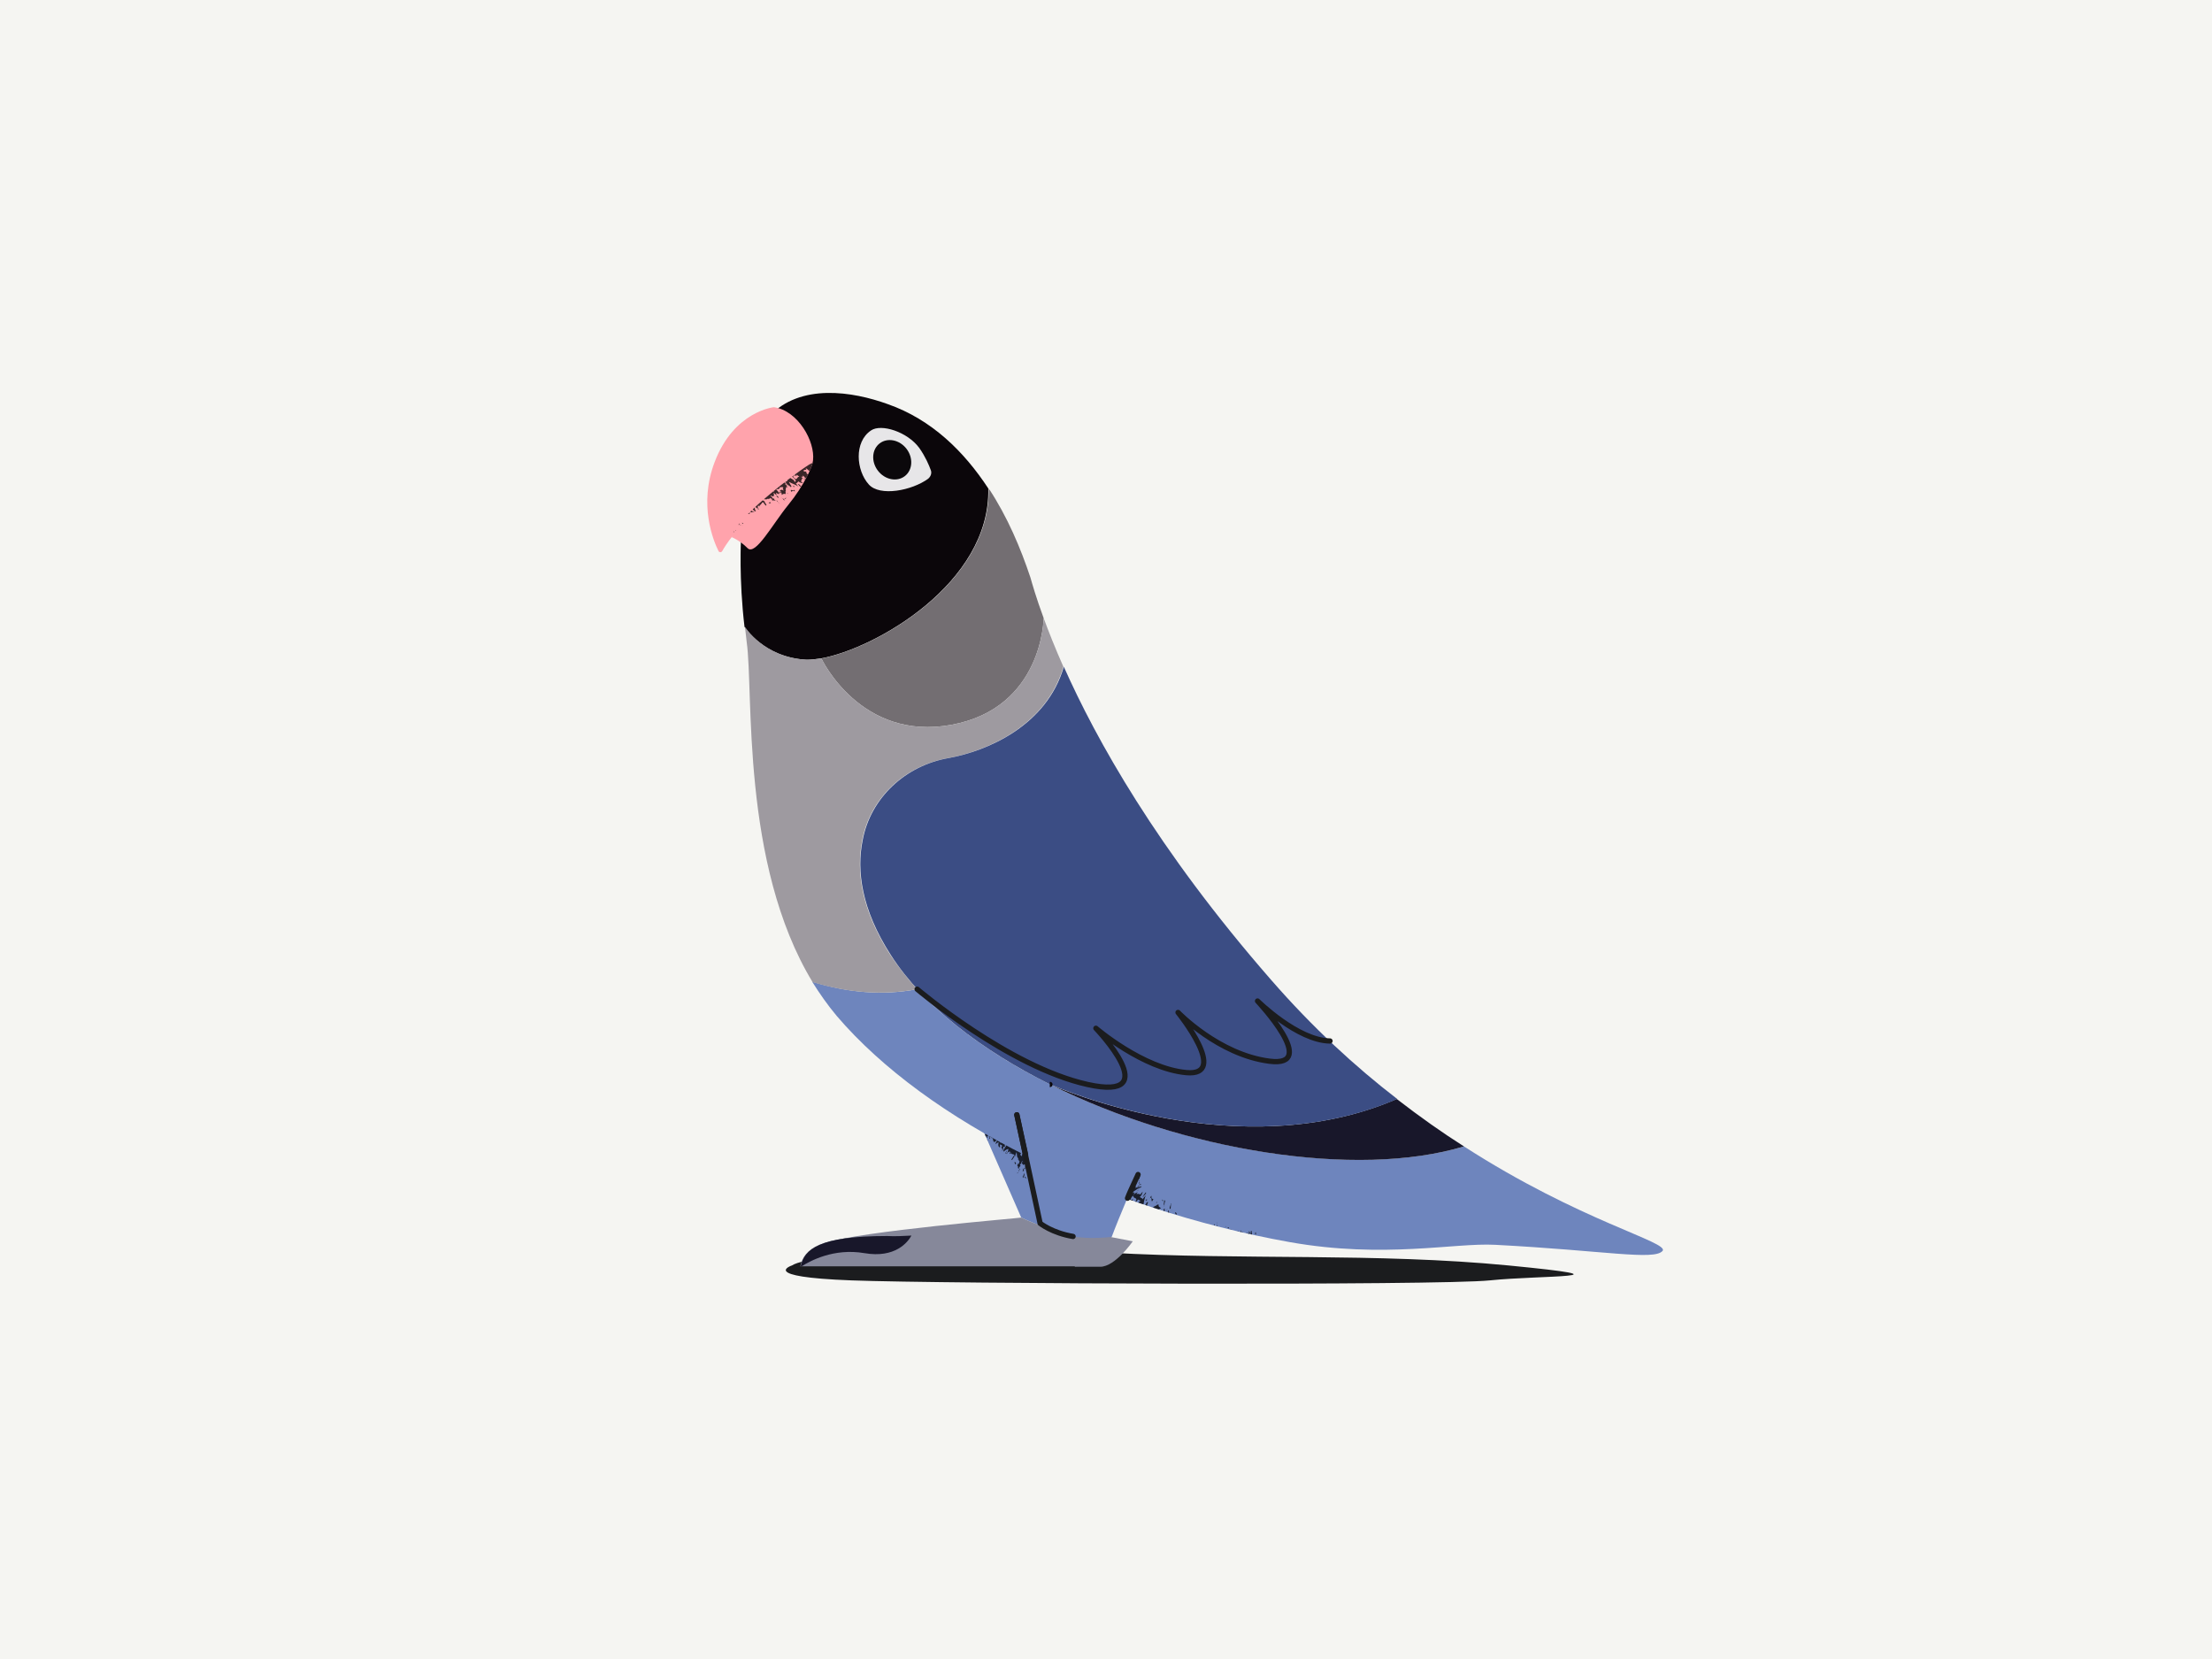 <?xml version="1.0" encoding="utf-8"?>
<!-- Generator: Adobe Illustrator 26.0.3, SVG Export Plug-In . SVG Version: 6.00 Build 0)  -->
<svg version="1.1" xmlns="http://www.w3.org/2000/svg" xmlns:xlink="http://www.w3.org/1999/xlink" x="0px" y="0px"
	 viewBox="0 0 503.6 377.7" style="enable-background:new 0 0 503.6 377.7;" xml:space="preserve">
<style type="text/css">
	.st0{fill:#FFF0DD;}
	.st1{fill:#6B5C52;}
	.st2{fill:#B8BBBF;}
	.st3{fill:#F9E9CD;}
	.st4{fill:#FFE6BD;}
	.st5{fill:#F5F5F2;}
	.st6{fill:#637189;}
	.st7{fill:#9E9082;}
	.st8{fill:#938D89;}
	.st9{fill:#FFDBC0;}
	.st10{fill:#6E85BD;}
	.st11{fill:#E8D9D6;}
	.st12{fill:#A7BC79;}
	.st13{fill:#FF8080;}
	.st14{fill:#3D3533;}
	.st15{fill:#A1683D;}
	.st16{fill:#CCE0FF;}
	.st17{fill:#383531;}
	.st18{fill:#757060;}
	.st19{fill:#D29F7E;}
	.st20{opacity:0.88;clip-path:url(#SVGID_00000173846346564920218190000008364211723400476073_);}
	.st21{fill:#322015;}
	.st22{fill:#1B1C1E;}
	.st23{fill:none;stroke:#1B1C1E;stroke-width:1.26;stroke-linecap:round;stroke-linejoin:round;stroke-miterlimit:10;}
	.st24{opacity:0.84;clip-path:url(#SVGID_00000007422020267486732310000010237086841196976793_);}
	.st25{clip-path:url(#SVGID_00000157301571870578363790000016813648876214361492_);}
	.st26{fill:none;stroke:#1B1C1E;stroke-width:1.26;stroke-linecap:round;stroke-linejoin:round;}
	.st27{fill:#D1493B;}
	.st28{fill:#FFAE1F;}
	.st29{opacity:0.88;clip-path:url(#SVGID_00000137828256748245471890000000900498010990816676_);}
	.st30{opacity:0.7;clip-path:url(#SVGID_00000070090329383786179550000016222447849476922043_);}
	.st31{fill:#2C2C2D;}
	.st32{opacity:0.87;clip-path:url(#SVGID_00000160891258253396371280000007314863957610157482_);}
	.st33{fill:#080809;}
	.st34{opacity:0.7;clip-path:url(#SVGID_00000003085086733272801970000003570379471892980634_);}
	.st35{fill:#FBAF5E;}
	.st36{opacity:0.62;clip-path:url(#SVGID_00000148638991393129565560000010549352917938363309_);}
	.st37{fill:#3E240C;}
	.st38{fill:#BC763C;}
	.st39{opacity:0.62;clip-path:url(#SVGID_00000124883301629842018900000004224392462840957886_);}
	.st40{opacity:0.62;clip-path:url(#SVGID_00000080891215720219822430000003454794851708529310_);}
	.st41{fill:#967258;}
	.st42{opacity:0.53;clip-path:url(#SVGID_00000038383957439787504600000009264779110449250728_);}
	.st43{opacity:0.73;clip-path:url(#SVGID_00000119823684405549174890000006975100478264874630_);}
	.st44{fill:none;stroke:#1B1C1E;stroke-width:1.131;stroke-linecap:round;stroke-linejoin:round;stroke-miterlimit:10;}
	.st45{fill:#3D291C;}
	.st46{fill:#3D291C;stroke:#967258;stroke-width:1.26;stroke-linecap:round;stroke-linejoin:round;stroke-miterlimit:10;}
	.st47{fill:#D6D4C8;}
	.st48{fill:#1B1C1E;stroke:#967258;stroke-width:1.26;stroke-linecap:round;stroke-linejoin:round;stroke-miterlimit:10;}
	.st49{opacity:0.52;clip-path:url(#SVGID_00000072964537239546169650000017375228848206714031_);}
	.st50{fill:#B37D4F;}
	.st51{opacity:0.88;clip-path:url(#SVGID_00000034063234231875083320000017875556016097247619_);}
	.st52{fill:#343434;}
	.st53{fill:#BC6464;}
	.st54{opacity:0.88;clip-path:url(#SVGID_00000098935615159276289260000009255562143884681906_);}
	.st55{fill:#1B1C1E;stroke:#1B1C1E;stroke-width:1.149;stroke-linecap:round;stroke-linejoin:round;stroke-miterlimit:10;}
	.st56{fill:#8C7265;}
	.st57{opacity:0.88;clip-path:url(#SVGID_00000011719051640238900590000001620937219847948966_);}
	.st58{fill:#1B1C1E;stroke:#1B1C1E;stroke-width:1.366;stroke-linecap:round;stroke-linejoin:round;stroke-miterlimit:10;}
	.st59{opacity:0.88;clip-path:url(#SVGID_00000059997931445371579810000002495999098204193441_);}
	.st60{fill:none;stroke:#1B1C1E;stroke-width:1.366;stroke-linecap:round;stroke-linejoin:round;stroke-miterlimit:10;}
	.st61{opacity:0.88;clip-path:url(#SVGID_00000020393580469153743610000008351727770564861074_);}
	.st62{opacity:0.88;clip-path:url(#SVGID_00000106120497020448579760000014645586674533360274_);}
	.st63{fill:#5F6C72;}
	.st64{fill:#1B1C1E;stroke:#1B1C1E;stroke-width:1.533;stroke-linecap:round;stroke-linejoin:round;stroke-miterlimit:10;}
	.st65{opacity:0.88;clip-path:url(#SVGID_00000100352600386159125040000008147346511855065527_);}
	.st66{clip-path:url(#SVGID_00000130619161081212660780000013820618599552894354_);}
	.st67{opacity:0.58;clip-path:url(#SVGID_00000143617483094932402200000001658853449804140422_);}
	.st68{opacity:0.58;clip-path:url(#SVGID_00000037659339499396382580000002926824928509008818_);}
	.st69{fill:#1B1C1E;stroke:#1B1C1E;stroke-width:1.818;stroke-linecap:round;stroke-linejoin:round;stroke-miterlimit:10;}
	.st70{fill:#FFFFFF;}
	.st71{fill:#CC813E;}
	.st72{opacity:0.58;clip-path:url(#SVGID_00000106841382893560309460000003751992496303043258_);}
	.st73{fill:#AA8C7D;}
	.st74{opacity:0.88;clip-path:url(#SVGID_00000080911602663475265230000001975962715838165430_);}
	.st75{opacity:0.88;clip-path:url(#SVGID_00000123433139418433728520000014100403942829560251_);}
	.st76{fill:#1B1C1E;stroke:#1B1C1E;stroke-width:1.26;stroke-linecap:round;stroke-linejoin:round;stroke-miterlimit:10;}
	.st77{opacity:0.88;clip-path:url(#SVGID_00000116207893732401966910000005863838865561853825_);}
	.st78{opacity:0.88;clip-path:url(#SVGID_00000012457173265711287760000010982615479072658820_);}
	.st79{opacity:0.88;clip-path:url(#SVGID_00000032648493229051419480000009143220121983900041_);}
	.st80{fill:none;stroke:#1B1C1E;stroke-miterlimit:10;}
	.st81{fill:#B8BDC4;}
	.st82{fill:#B4D3CD;}
	.st83{opacity:0.88;clip-path:url(#SVGID_00000008864044871489366000000009443231411786009003_);}
	.st84{opacity:0.88;clip-path:url(#SVGID_00000098934213274323242390000013755074555137034634_);}
	.st85{fill:#EFBE9D;}
	.st86{opacity:0.88;clip-path:url(#SVGID_00000103264995381415398220000012727305232723929523_);}
	.st87{fill:#443730;}
	.st88{opacity:0.88;clip-path:url(#SVGID_00000027575445784523029650000001198313185233803679_);}
	.st89{opacity:0.88;clip-path:url(#SVGID_00000143580002992475470180000002113653086007468221_);}
	.st90{fill:#E2AF8D;}
	.st91{fill:none;stroke:#1B1C1E;stroke-linecap:round;stroke-linejoin:round;stroke-miterlimit:10;}
	.st92{fill:#1B1C1E;stroke:#1B1C1E;stroke-miterlimit:10;}
	.st93{fill:#FCEA9F;}
	.st94{fill:#F6EBEF;}
	.st95{fill:#D4DADD;}
	.st96{opacity:0.61;clip-path:url(#SVGID_00000143601012226116560280000001541081966362167965_);}
	.st97{fill:#353737;}
	.st98{fill:#B3B9BC;}
	.st99{opacity:0.61;clip-path:url(#SVGID_00000089568251320196998590000012599512536481029263_);}
	.st100{opacity:0.61;clip-path:url(#SVGID_00000129902060969515886350000013660179068901896631_);}
	.st101{fill:#B3B9BC;stroke:#1B1C1E;stroke-miterlimit:10;}
	.st102{fill:#CCE2CF;stroke:#1B1C1E;stroke-miterlimit:10;}
	.st103{fill:#EAD6DE;}
	.st104{fill:#1B1C1E;stroke:#1B1C1E;stroke-width:1.018;stroke-miterlimit:10;}
	.st105{fill:none;stroke:#1B1C1E;stroke-width:1.018;stroke-miterlimit:10;}
	.st106{fill:#FBAF5E;stroke:#1B1C1E;stroke-miterlimit:10;}
	.st107{fill:#513F3B;}
	.st108{opacity:0.88;clip-path:url(#SVGID_00000047024959018774610910000002359408653368320389_);}
	.st109{opacity:0.88;clip-path:url(#SVGID_00000145039660390914512150000005408263045718788517_);}
	.st110{fill:#8B2403;}
	.st111{fill:#EBDAD2;}
	.st112{fill:#A84E39;}
	.st113{fill:#751A01;}
	.st114{fill:#EBDAD2;stroke:#1B1C1E;stroke-miterlimit:10;}
	.st115{opacity:0.78;clip-path:url(#SVGID_00000013157634913987320000000017789444732888546722_);}
	.st116{fill:#290B01;}
	.st117{opacity:0.78;clip-path:url(#SVGID_00000084494592797401912080000010217645021421316786_);}
	.st118{opacity:0.78;clip-path:url(#SVGID_00000106847832282174006360000009210941666559692949_);}
	.st119{opacity:0.78;clip-path:url(#SVGID_00000047770499488802463270000006554271015658077336_);}
	.st120{fill:#030203;}
	.st121{fill:#86889A;}
	.st122{fill:#0B060A;}
	.st123{fill:#736E72;}
	.st124{fill:#9E9AA0;}
	.st125{fill:#18172A;}
	.st126{fill:#3B4D84;}
	.st127{fill:#FFA3AC;}
	.st128{fill:none;stroke:#0B080B;stroke-width:1.2;stroke-miterlimit:10;}
	.st129{fill:#E7E6E8;}
	.st130{fill:#0B080B;}
	.st131{fill:none;stroke:#1B1C1E;stroke-width:1.2;stroke-linecap:round;stroke-linejoin:round;stroke-miterlimit:10;}
	.st132{opacity:0.78;clip-path:url(#SVGID_00000126295109352432845210000009768454745667447949_);}
	.st133{opacity:0.78;clip-path:url(#SVGID_00000014612524378444969440000015863060799854862722_);}
	.st134{fill:#89745E;}
	.st135{opacity:0.78;clip-path:url(#SVGID_00000085953069819944112440000008305498484161044667_);}
	.st136{fill:#060606;}
	.st137{fill:#4D483E;}
	.st138{fill:#FF8A00;}
	.st139{fill:#50483F;}
	.st140{fill:#131313;}
	.st141{fill:#E8DBCD;}
	.st142{opacity:0.78;clip-path:url(#SVGID_00000008866735143015553470000015835254201140029084_);}
	.st143{opacity:0.78;clip-path:url(#SVGID_00000181085480939649568870000013697591907465873564_);}
	.st144{fill:#191212;}
	.st145{fill:#6C5353;}
	.st146{opacity:0.78;clip-path:url(#SVGID_00000160907410879674944030000000004413346988212114_);}
	.st147{fill:#B3B3B3;}
	.st148{fill:#FF9F2C;}
	.st149{fill:none;stroke:#343434;stroke-miterlimit:10;}
	.st150{fill:#21262A;}
	.st151{fill:#563D3D;}
	.st152{opacity:0.78;clip-path:url(#SVGID_00000155115210523578798980000012730594162410875313_);}
	.st153{fill:#181716;}
	.st154{fill:#706153;}
	.st155{fill:none;stroke:#1B1C1E;stroke-width:0.848;stroke-miterlimit:10;}
	.st156{fill:#FCBD30;}
	.st157{fill:#E8D9CD;}
	.st158{fill:#534E4A;}
	.st159{opacity:0.78;clip-path:url(#SVGID_00000072267050777970671580000000630443140782951344_);}
	.st160{fill:#7DA050;}
	.st161{opacity:0.78;clip-path:url(#SVGID_00000045593368286093262250000003264627443475531183_);}
	.st162{opacity:0.78;clip-path:url(#SVGID_00000044145119950810938050000002700116285988743306_);}
	.st163{opacity:0.78;clip-path:url(#SVGID_00000071535209330203149650000008901551510920803765_);}
	.st164{fill:#EFEECE;}
	.st165{opacity:0.78;clip-path:url(#SVGID_00000075156614250919156210000015131634248237438897_);}
	.st166{fill:#93543B;}
	.st167{fill:#FF510C;}
	.st168{opacity:0.78;clip-path:url(#SVGID_00000110430757799369431600000001064903485505769626_);}
	.st169{fill:#4B1804;}
	.st170{fill:#000A0E;}
	.st171{opacity:0.78;clip-path:url(#SVGID_00000085241718416631952850000016858365110081989763_);}
	.st172{opacity:0.78;clip-path:url(#SVGID_00000033366586237667174500000010209194864281116088_);}
	.st173{fill:#F9C8A7;}
	.st174{fill:#1B1C1E;stroke:#1B1C1E;stroke-width:1.374;stroke-miterlimit:10;}
	.st175{fill:none;stroke:#1B1C1E;stroke-width:1.3;stroke-miterlimit:10;}
	.st176{fill:#FFCB6E;}
	.st177{fill:#CECECE;}
	.st178{fill:none;stroke:#1B1C1E;stroke-width:1.304;stroke-miterlimit:10;}
	.st179{fill:#FFFFFF;stroke:#1B1C1E;stroke-width:1.3;stroke-miterlimit:10;}
	.st180{opacity:0.78;clip-path:url(#SVGID_00000152967089981946716600000010151861968708043654_);}
	.st181{fill:none;stroke:#1B1C1E;stroke-width:1.374;stroke-miterlimit:10;}
	.st182{opacity:0.45;clip-path:url(#SVGID_00000022557817657571779180000013526192675627059645_);}
	.st183{opacity:0.45;clip-path:url(#SVGID_00000074435039711371907550000013451660715277705890_);}
	.st184{opacity:0.45;clip-path:url(#SVGID_00000127760228500643785040000007264326593633516731_);}
	.st185{opacity:0.45;clip-path:url(#SVGID_00000018197225081386012130000000649073807465855146_);}
	.st186{fill:none;stroke:#1B1C1E;stroke-width:1.374;stroke-linecap:round;stroke-linejoin:round;stroke-miterlimit:10;}
	.st187{fill:#FFB192;}
	.st188{fill:#EB8226;}
	.st189{fill:#F7EDE1;}
	.st190{opacity:0.78;clip-path:url(#SVGID_00000154406176712447912590000012908794514050897054_);}
	.st191{opacity:0.78;clip-path:url(#SVGID_00000096740476601075100800000007417528037701701010_);}
	.st192{opacity:0.5;clip-path:url(#SVGID_00000089537170834860386190000004759287565492031904_);}
	.st193{opacity:0.5;clip-path:url(#SVGID_00000054977440387595480490000003269431636514169995_);}
	.st194{fill:none;stroke:#06002C;stroke-width:1.304;stroke-miterlimit:10;}
	.st195{fill:#F7A9B4;}
	.st196{fill:#06002C;}
	.st197{opacity:0.5;clip-path:url(#SVGID_00000028302338929701324170000001203798302426659475_);}
	.st198{fill:none;stroke:#06002C;stroke-width:1.304;stroke-linecap:round;stroke-linejoin:round;stroke-miterlimit:10;}
	.st199{fill:#9BBEDC;}
	.st200{opacity:0.88;clip-path:url(#SVGID_00000013874688694339684590000007585108408581056940_);}
	.st201{opacity:0.88;clip-path:url(#SVGID_00000103228589096625050970000004470737350404240785_);}
</style>
<g id="Background">
	<rect x="-3.2" y="-2.4" class="st5" width="510" height="382.5"/>
</g>
<g id="Illustration">
	<g>
		<path class="st22" d="M180.3,288.1c0,0-7.8,2.6,13.5,3.4c21.3,0.8,133.8,1.2,145.4,0c11.6-1.2,34.1-0.5,4.2-3.4
			s-60.7-1.2-90.8-2.9C222.5,283.4,184.8,285.1,180.3,288.1z"/>
		<g>
			<path class="st10" d="M244.4,262.2c0,0-23.3-11.6-20.3-4.2l8.4,19.2c3.8,1.8,7.7,3.2,11.9,3.9V262.2z"/>
			<g>
				<defs>
					<path id="SVGID_00000128473135152518662510000014436096544625770677_" d="M244.4,262.2c0,0-23.3-11.6-20.3-4.2l8.4,19.2
						c3.8,1.8,7.7,3.2,11.9,3.9V262.2z"/>
				</defs>
				<clipPath id="SVGID_00000077317355420931230520000008969052472582706577_">
					<use xlink:href="#SVGID_00000128473135152518662510000014436096544625770677_"  style="overflow:visible;"/>
				</clipPath>
				<g style="opacity:0.78;clip-path:url(#SVGID_00000077317355420931230520000008969052472582706577_);">
					<g>
						<g>
							<g>
								<path class="st120" d="M233.4,263.3c0,0.1,0,0.2,0,0.2C233.4,263.5,233.4,263.5,233.4,263.3z"/>
								<path class="st120" d="M227.7,259.8C227.7,259.8,227.7,259.8,227.7,259.8L227.7,259.8L227.7,259.8z"/>
								<path class="st120" d="M227.7,259.8l0.1-0.2C227.8,259.7,227.8,259.7,227.7,259.8z"/>
								<path class="st120" d="M233,265.1c0,0.1,0,0.2,0,0.4L233,265.1z"/>
								<path class="st120" d="M231.8,265.7c0,0-0.1,0.1-0.1,0.1C231.8,265.7,231.8,265.7,231.8,265.7z"/>
								<path class="st120" d="M238.9,265.7C238.9,265.7,238.9,265.6,238.9,265.7C238.9,265.6,238.9,265.7,238.9,265.7z"/>
								<path class="st120" d="M239.1,266.3C239.1,266.3,239.2,266.3,239.1,266.3L239.1,266.3C239.1,266.4,239.1,266.3,239.1,266.3z
									"/>
								<path class="st120" d="M238.8,266.5L238.8,266.5C238.8,266.6,238.8,266.5,238.8,266.5z"/>
								<path class="st120" d="M240.9,270.4l0,0.3C240.9,270.5,240.9,270.4,240.9,270.4z"/>
								<path class="st120" d="M238.9,265.4c0,0.1,0,0.1,0,0.2C238.9,265.5,238.9,265.5,238.9,265.4z"/>
								<path class="st120" d="M233.5,263.2c0,0,0,0.1-0.1,0.1C233.5,263.3,233.5,263.3,233.5,263.2z"/>
								<path class="st120" d="M233.4,265.3L233.4,265.3C233.4,265.3,233.4,265.3,233.4,265.3z"/>
								<path class="st120" d="M225.7,258.1c0-0.1-0.1-0.1-0.1-0.2C225.8,258,225.8,258,225.7,258.1z"/>
								<path class="st120" d="M237.2,265.5c-0.4,0.7,0.2,0.1-0.2,0.8c0-0.2-0.1-0.4-0.3,0c-0.1,0.4,0.3,0.1,0,0.7l0-0.3
									c-0.3,0.2-0.4,0.8-0.4,0.7c0.3-0.9-0.7,0-0.8-0.2l0,0.1l-0.5,0.2c0,0,0,0,0,0c0,0,0-0.1,0.1-0.1c-0.3,0.3-0.7,0.5-0.8,0.3
									c0.2-0.5-0.6-0.5-0.4-1c0,0.2,0.1,0.2,0.3,0.2l0.3-0.5c-0.2-0.1-0.3,0.5-0.3,0.1c0.5-0.7,0.3,0.2,0.4,0.2
									c0.1-0.2,0.1-0.4,0-0.5c0.3,0.1,0.7,0,0.4,0.9c0.2-0.1,0.3-0.4,0.3-0.5c0,0.5,0.4-0.3,0.3,0.1c0.3-0.7-0.2-0.6-0.1-1
									c-0.5,0.4-0.6-0.3-0.8-0.6c-0.3,0.5-0.4,1-0.7,1.2c-0.5,0.2-0.1-0.4-0.1-0.8c-0.3,0.1-0.5,0.8-0.8,0.6l0,0.4
									c-0.6,0.6,0-0.4-0.2-0.3c0.2-0.1,0.3-0.3,0.4-0.2c0.2-0.2,0.1-0.4,0.1-0.5l0,0c0.1-0.4,0.4-0.7,0.1-0.7
									c-0.1,0.5-0.3,0.2-0.5,0.4l0,0.1c-0.1-0.2-0.2-0.3-0.3-0.4l-0.1,0.1c0-0.2,0.3-0.7,0.1-0.7c-0.1,0.2-0.3,0.9-0.4,0.7
									c-0.2,0.3,0,0.5,0.2,0.4c-0.2,0-0.6,0.4-0.5,0.6c-0.3,0.3-0.1-0.3-0.3-0.2c0.1-0.1,0.1-0.3,0.2-0.4
									c-0.3,0.5-0.4-0.2-0.1-0.6l0,0.4c0.3-0.4,0.2-0.8,0.5-1c-0.5,0.6-0.2-0.6-0.7-0.2l0.3-0.3c-0.5-0.1-0.3-1-0.5-1.4
									c0,0.3-0.5,1-0.1,0.9c-0.4-0.1-0.6,0.6-0.9,0.9c-0.4,0.1,0.3-0.7,0.4-1l0.1,0.3c0.3-1-0.8-0.3-0.8-1.1c-0.2,0.2,0,0.2,0,0.3
									c-0.5,0.3-0.1-0.2-0.1-0.4c-0.2-0.1-0.5,0-0.8,0.5c-0.3,0,0.2-0.3,0.3-0.5l-0.1,0.1l0.2-0.7c-0.3,0-0.7,0.2-1.1,0.6
									c-0.3-0.4,0.7-1.2,0.6-1.6c-0.3,0.1-0.3,0.4-0.4,0.6l-0.2-0.2c-0.3,0.6,0.1,0.5-0.4,1.1c0.3-0.8-0.1-0.4-0.1-1l0.1,0
									c0.2-0.5-0.3-0.4-0.4-0.6c-0.1,0.3,0,0.5,0,0.7c-0.3,0.1-0.6-0.5-0.3-1.1c-0.2,0-0.6,0.1-0.6,0.4c-0.4-0.2,0.5-0.9,0.1-1
									l-0.3,0.4c-0.8,0.4-0.2-1.1-1-0.8l0.4-0.5c-0.2,0.2-0.5,0.2-0.6,0.3l0,0.3c-0.5,0.3,0.2-0.5-0.2-0.4
									c0.1-0.2,0.5-0.4,0.7-0.6c0.4,0.8,1.7,0.6,1.9,1.7c-0.1,0-0.2,0.1-0.2,0.2c0.2-0.1,0.2,0.2,0.4-0.1l0-0.1
									c0.1,0.3,0.7-0.3,0.8-0.2c-0.2,0.4,0.5,0.1-0.1,0.7l0.4-0.3c-0.1,0.3-0.4,0.5-0.4,0.7c0.2,0,0.3-0.2,0.4-0.4
									c0.6,0.1,1.1,0.6,1.5,1.1l0.1-0.4c0.2-0.1,0,0.8,0.5,0c0,0.5,0.8,0.2,0.2,1c0.7-0.6,0.8,0.1,1.1,0.4c-0.5,0.6,0.1,0.4,0,0.8
									c0.4-0.5,0.1-0.7,0.3-1.1c-0.2,1.1,1.3,0,0.6,1.5c0.1,0,0.1-0.1,0.1-0.1c0.1,0,0.3-0.1,0.4-0.1c-0.1,0.3-0.3,0.3-0.2,0.5
									c0.2,0,0.3-0.4,0.5-0.5c0,0.5,0.3,0.8,0,1.4c0.2-0.1,0.4-0.4,0.4-0.5c0.1,0.7,0.4,0.1,0.6,0.7c-0.1-0.1,0.3-0.6,0-0.5
									c0.6-0.7,0.5,0.5,1.1,0.3l-0.2,0.6c0.1,0.2,0.4-0.3,0.4-0.5c0.5-0.1,0.5,0.3,0.7,0.4c0-0.1,0.1-0.2,0-0.2l0.4,0.2
									c0,0.1,0,0.5-0.2,0.8C237.5,265.6,237.5,265.4,237.2,265.5z"/>
								<path class="st120" d="M237.4,265.9L237.4,265.9L237.4,265.9C237.3,266,237.3,266,237.4,265.9z"/>
								<path class="st120" d="M232.7,266.2c0.1-0.1,0.2-0.1,0.2-0.2C232.8,266.1,232.8,266.1,232.7,266.2z"/>
								<path class="st120" d="M240.5,268.4c-0.3,0.9-0.2-0.2-0.4,0c0.1,0.2,0,0.7-0.1,0.9c0.1-1.2-0.3,0.2-0.7-0.2
									c-0.1,0.4,0,0.5-0.1,0.9c-0.1-0.4-0.4-0.6-0.3-1.3c-0.4-0.1-0.7,0-0.9-0.2c0.2,0.4-0.2,0.6-0.2,1.2c0-0.8-0.2-1.9-0.1-2.9
									c-0.4,0.6-0.4,0.7-0.7,1.3c-0.6,0.2,0.2-0.7-0.3-0.7l0.2,0c-0.1-0.3,0.2-0.9,0.4-1.3l0.4,0.3c0.2-0.4-0.1-0.5-0.1-0.7
									c0.1-0.6,0.4-0.2,0.6-0.7c-0.1,0.4,0.1,0.4,0.1,0.6l0.1-0.2c0.3-0.2,0.1,0.5,0.3,0.6c0-0.1,0.1-0.1,0.1-0.2
									c-0.1,0.3-0.2,0.7-0.1,0.8l-0.1-0.1c-0.1,0.6,0.1,1.2-0.4,1.7c0.2,0,0.4,0,0.6,0c0.2-0.7,0.5-1.7,0.3-1.8l0.1-0.3
									c0.3-0.3,0.3,0.7,0,1.2c-0.4,1.6,0.7,0.3,0.8,1.1c0.1-0.4,0-0.6,0-1c-0.1-0.1-0.1-0.1-0.3,0.2c-0.3-0.4,0.5-1.3,0-1.3
									c-0.3,0.1,0,0.8-0.3,0.7c0.1-0.4,0.1-0.8,0.2-1.2c0.2,0.1,0.3,0.4,0.4,0.6c0.3,0.6,0.7,0.7,1,0.7c0.3,0,0.5-0.2,0.5-0.2
									c1.2,0.3,2.3,0.3,3.2-0.2c0.4-0.1,0.4-0.2,1.4,0.5c0.1,0.2-0.2,0.4,0.2,0.6c-0.4-0.3-0.7-0.3-0.8-0.1c0.3,0.4,0.3,0,0.3,0.1
									l0,0.1c0.2,0.2,0.3,0.2,0.4,0.2c0.3,0.7-0.5,1.1-1.1,0.4c0,0.5,0.5,0.5,0.8,0.7c-0.7,0.9-1.5,1.1-2.5,1.3
									c-0.1-0.8-0.2-0.5-0.4-1l0,0.3c0-0.1-0.2-0.7,0-0.9c-0.4,0.7-0.6-1-0.9-1.4l0,0.4c-0.2-0.1-0.3-0.1-0.5-0.3
									c-0.5,0.7,0.3,0.2,0.1,1.1l-0.1-0.2c0,0.4,0.1,1.1,0.2,1.4c-0.4-0.7-0.7,0.2-1.1-0.4c0,0.5,0.4,0.9,0.5,1
									c-0.2,0-0.5-0.4-0.5,0.1l0.1-0.6c-0.3-0.1-0.1,0.5-0.2,0.9C240,270.5,241,268.8,240.5,268.4z"/>
								<path class="st120" d="M234.4,265.9c0.1,0,0.1,0.1,0.2,0.1C234.5,266,234.4,265.9,234.4,265.9z"/>
								<path class="st120" d="M235,267.5c0,0.1-0.1,0.1-0.1,0.2C234.9,267.6,234.9,267.6,235,267.5z"/>
								<path class="st120" d="M234.7,268.2c0.2-0.2,0.1-0.3,0.2-0.6C234.9,267.9,235.1,268,234.7,268.2z"/>
								<path class="st120" d="M217.5,255.3c0.1-0.2,0-0.4,0.2-0.5l0.1,0.3L217.5,255.3z"/>
								<path class="st120" d="M218.3,255.1l0.3,0l-0.4,0.7C218.1,255.6,218.5,255.3,218.3,255.1z"/>
								<path class="st120" d="M219.1,255.2l0.1-0.2C219.2,255.1,219.2,255.1,219.1,255.2z"/>
								<path class="st120" d="M218.9,255.4l-0.3,0.5l0-0.5l0.2,0c0.1-0.2,0.2-0.2,0.3-0.2l-0.2,0.4
									C219,255.5,219,255.4,218.9,255.4z"/>
								<path class="st120" d="M219.1,255.6c0,0-0.1,0.1-0.1,0.1C219,255.7,219.1,255.7,219.1,255.6z"/>
								<path class="st120" d="M220.3,255.2c-0.2,0.1-0.3,0.4-0.4,0.6c-0.3,0,0.2-0.7-0.2-0.6c0,0.6-0.3,0.2-0.6,0.4
									c0.4-0.4,0.7-0.6,1-0.5l-0.2,0.3C220,255.5,220.1,255.3,220.3,255.2z"/>
								<path class="st120" d="M220.8,256.7l0.2-0.5c-0.2,0.2-0.4,0-0.8,0.4c0-0.1,0.1-0.3,0.1-0.5c-0.2,0.2-0.4,0.3-0.3-0.1
									c0.6,0,0.6-0.2,1-0.1c0.1-0.1,0-0.1,0-0.1l0.4-0.1C221,256.3,221.2,256.5,220.8,256.7z"/>
								<path class="st120" d="M221.3,256.6c-0.1-0.2,0.1-0.6,0.4-0.8l0.1,0.6C221.7,256.3,221.6,256.2,221.3,256.6z"/>
								<path class="st120" d="M221.6,256.8c0.2-0.2,0.7-0.5,0.5,0C221.9,256.6,221.5,257.3,221.6,256.8z"/>
								<path class="st120" d="M223.1,257.4l-0.6,0c-0.5,0.5,0,0.3-0.1,0.6c-0.4-0.1-0.1-0.2-0.1-0.7c-0.1,0,0-0.4,0-0.6
									C222.5,257.5,223.6,256.1,223.1,257.4z"/>
								<polygon class="st120" points="222,257.4 222.1,257.2 222.2,257.5 								"/>
								<path class="st120" d="M224.4,257.4c0.7-0.5,0.1,0.7,0.5,0.6c0-0.1,0.1-0.1,0.1-0.2l0.1,0.2l0.1-0.1
									c-0.3,0.4-0.2,0.7-0.4,1.1c-0.5,0.3,0.3-0.6-0.2-0.3c-0.1,0.2-0.3,0.5-0.4,0.7c0-0.3,0.2-0.5,0.3-0.8
									c-0.1-0.1-0.2,0.1-0.4,0.2c0-0.3,0.5-0.9,0.2-1c-0.4,0.2-0.3,0.6-0.5,0.3c0.6-0.5-0.3-0.1-0.1-0.6c-0.3,0-0.7,0.3-0.8,0.5
									c0.4-0.5,0.6-1,0.5-1.3l0,0.6l0.6-0.5C224,257.4,224.1,257.4,224.4,257.4L224.4,257.4z"/>
								<path class="st120" d="M224.2,259.4c0,0.1,0,0.1,0,0.2C224.2,259.5,224.2,259.5,224.2,259.4z"/>
								<polygon class="st120" points="222.8,258.2 222.8,258.4 222.6,258.5 								"/>
								<path class="st120" d="M224.1,259.9c-0.1,0,0.1-0.2,0.1-0.2l-0.1,0.3L224.1,259.9z"/>
								<polygon class="st120" points="224.5,259.7 224.9,259.4 224.8,259.7 								"/>
								<path class="st120" d="M229,262.6c-0.3,0.1,0-0.3,0.2-0.6C229.4,262.1,228.9,262.3,229,262.6z"/>
								<path class="st120" d="M231.3,265c-0.3,0.2-0.2-0.3-0.4-0.4C231.2,264.5,231.3,264.7,231.3,265z"/>
								<path class="st120" d="M231.6,267.2c0-0.2,0-0.3,0.2-0.3l0.3-0.8C232.4,266,231.8,266.9,231.6,267.2z"/>
								<path class="st120" d="M232.9,268.2l-0.1-0.4l0.1,0.1c0.1-0.3,0.2-0.5,0.2-0.8C233.3,267.3,233.3,267.7,232.9,268.2z"/>
								<path class="st120" d="M233.1,266.8C233.1,266.8,233.1,266.8,233.1,266.8C233.1,266.9,233,267,233.1,266.8z"/>
								<path class="st120" d="M233.2,266.9c0,0,0,0.1,0,0.1C233.2,267,233.2,266.9,233.2,266.9
									C233.2,266.8,233.3,266.8,233.2,266.9z"/>
								<path class="st120" d="M233.3,267.9l0.4,0.3l-0.2,0.1C233.7,267.8,233.1,268.5,233.3,267.9z"/>
								<path class="st120" d="M235.7,268.7l0.3-0.4c0.3,0,0.1,1.2,0.7,0.5c-0.3,0.2-0.1,0.6-0.4,0.6
									C236.3,269,235.9,268.7,235.7,268.7z"/>
								<path class="st120" d="M237,268.6c0-0.2,0.1-0.2,0.2-0.3c0.1,0,0.1,0.3,0,0.4C237.4,268,236.9,269,237,268.6z"/>
								<path class="st120" d="M238.2,269.2c-0.1,0-0.2-0.1,0-0.2c0.2,0.1-0.1,0.7-0.1,1C237.8,270.2,238,269.4,238.2,269.2z"/>
								<path class="st120" d="M241.1,266c-0.1,0.4-0.3,0.3-0.3,0.2C240.9,266.3,241,266.2,241.1,266z"/>
								<polygon class="st120" points="240.3,269.7 240.2,269.8 240.3,269.1 								"/>
								<polygon class="st120" points="242,270.3 242.2,270.8 241.8,270.7 								"/>
								<path class="st120" d="M242.3,270.2l0.3,0l-0.1,0.2C242.3,270.6,242.4,270.2,242.3,270.2z"/>
								<path class="st120" d="M243.2,270.3c0,0-0.1,0-0.1,0.1l-0.3-0.3L243.2,270.3z"/>
								<path class="st120" d="M245.3,266.3c-0.4-0.2-0.1-0.2-0.2-0.2C245.1,266.1,245.3,266.2,245.3,266.3
									C245.5,266.3,245.5,266.4,245.3,266.3z"/>
							</g>
						</g>
					</g>
				</g>
			</g>
			<path class="st121" d="M232.5,277.2L232.5,277.2c0,0.1-37,3.1-44.6,5.8c-7.6,2.7,56.5,0,56.5,0v-2
				C240.2,280.3,236.3,279,232.5,277.2z"/>
			<path class="st122" d="M225,111.2c0.5,21.6-25.8,36.5-38.1,38.7c-1.3,0.2-2.4,0.3-3.3,0.3c-9.8-0.5-14.1-7.5-14.1-7.5
				c-1.3-10.9-0.8-19.9-0.8-19.9c0-13.7,1.8-23.1,6.4-28c7.1-7.6,19-5.7,27-2.8C212.1,95.5,219.5,102.8,225,111.2z"/>
			<path class="st123" d="M237.6,140.7c0,0-0.1,20.4-20.9,24.3c-20.8,3.9-29.7-15.1-29.7-15.1c12.2-2.2,38.5-17,38.1-38.7
				c4.3,6.5,7.3,13.7,9.5,20.3C235,132.9,235.9,136.1,237.6,140.7z"/>
			<path class="st10" d="M333.3,261c-34.4,10.3-97.4-6.3-124.5-35.8c-7.8,1.5-15.8,0.8-23.9-1.7c1.7,2.7,3.5,5.3,5.6,7.8
				c20.6,24.1,60.6,43.9,103.2,51.5c21.5,3.8,37.4,0.1,46.7,0.6c24.8,1.3,36.2,3.6,38.1,1.4C380.2,282.8,359.8,278.1,333.3,261z"/>
			<path class="st124" d="M208.8,225.2c-2.3-2.5-4.3-5.1-6.1-7.8c-6.7-10.4-7.8-19.2-6.4-26.1c1.8-9.7,9.8-17,19.5-18.7
				c8.9-1.6,22.4-7.4,26.3-20.8c-1.9-4.3-3.4-8.1-4.5-11.1c0,0-0.1,20.4-20.9,24.3c-20.8,3.9-29.7-15.1-29.7-15.1
				c-1.3,0.2-2.4,0.3-3.3,0.3c-9.8-0.5-14.1-7.5-14.1-7.5c0.1,1.1,0.3,2.3,0.4,3.5c1.6,11.2-1.4,50.4,15,77.4
				C193,226,201,226.7,208.8,225.2z"/>
			<path class="st125" d="M333.3,261c-24.6,7.4-63.9,1-94.2-14.1c1.8,0.8,43.2,18.8,78.9,3.3C323.3,254.3,328.4,257.9,333.3,261z"/>
			<path class="st126" d="M318.1,250.2c-35.8,15.5-77.1-2.5-78.9-3.3c0,0-0.1,0-0.1,0c-15.6-7.8-28.8-17.8-36.3-29.5
				c-6.7-10.4-7.8-19.2-6.4-26.1c1.8-9.7,9.8-17,19.5-18.7c8.9-1.6,22.4-7.4,26.3-20.8c7.3,16.4,21.1,41.4,47.2,71.3
				C298.8,233.9,308.6,242.9,318.1,250.2z"/>
			<path class="st127" d="M166.6,122.3c0,0,1.8,0.7,3.6,2.5c1.8,1.8,5.7-5.5,9.3-9.9c3.6-4.4,5.4-8.7,5.5-9.5
				C185.1,104.7,166.7,118.1,166.6,122.3z"/>
			<path class="st128" d="M239,246.9C239,246.9,239.1,246.9,239,246.9"/>
			<path class="st129" d="M211.3,109c0.6-0.5,0.9-1.3,0.6-2c-0.4-1.1-1.2-3-2.6-5c-2.7-3.7-8.7-5.6-11-4c-3.9,2.6-3.4,9.1-0.5,12.3
				C200.3,113.1,207.6,111.7,211.3,109z"/>
			
				<ellipse transform="matrix(0.793 -0.609 0.609 0.793 -21.769 145.395)" class="st130" cx="203.2" cy="104.7" rx="4.1" ry="4.7"/>
			<path class="st127" d="M176.2,92.7c0,0-9.1,0.9-13.5,12.5c-3.7,9.7-0.3,17.9,0.9,20.3c0.2,0.3,0.6,0.3,0.8,0
				c0.9-1.6,3.4-5.4,7.5-8.4c5.3-3.9,12.7-8.1,13.2-12.3C185.6,100.5,181.7,93.5,176.2,92.7z"/>
			<path class="st121" d="M236.9,278.5l0,0.1c0,0-19.5,2.8-35,2.8c-15.4,0-18.9,3-19.7,6.9c0,0,23.2,0,41.1,0s16.6,0,21.2,0
				c4.6,0,7.3-4.2,7.7-4.8c0.1-0.1,0.4-0.9,0.8-1.9L236.9,278.5z"/>
			<path class="st125" d="M207.5,281.3c-0.8,1.5-3.7,5.2-10.7,4c-7-1.2-12.4,1.8-14.3,3c-0.1,0-0.2,0-0.2,0
				c0.8-3.9,4.2-6.9,19.7-6.9C203.7,281.5,205.6,281.4,207.5,281.3z"/>
			<path class="st121" d="M244.6,288.4c0,0,2.5,0,5.9,0c3.4,0,7.4-5.8,7.4-5.8l-5.2-1L244.6,288.4z"/>
			<path class="st10" d="M259.1,267.4l-27.5-13.6l5.3,24.7c0,0,2.7,2.2,7.5,3c3.7,0.7,8.7,0.1,8.7,0.1c0.7-1.9,2.2-5.6,3.6-8.9
				c0.4-1.1,0.9-2.1,1.3-3C258.4,268.7,258.8,267.9,259.1,267.4z"/>
			<path class="st131" d="M231.5,253.8l5.3,24.7c0,0,2.7,2.2,7.5,3"/>
			<line class="st131" x1="233.5" y1="262.9" x2="231.5" y2="253.8"/>
			<g>
				<defs>
					<path id="SVGID_00000171713873730778705380000008967160599710381206_" d="M166.6,122.3c0,0,1.8,0.7,3.6,2.5
						c1.8,1.8,5.7-5.5,9.3-9.9c3.6-4.4,5.4-8.7,5.5-9.5C185.1,104.7,166.7,118.1,166.6,122.3z"/>
				</defs>
				<clipPath id="SVGID_00000036223089090640774890000011799809040476196241_">
					<use xlink:href="#SVGID_00000171713873730778705380000008967160599710381206_"  style="overflow:visible;"/>
				</clipPath>
				<g style="opacity:0.78;clip-path:url(#SVGID_00000036223089090640774890000011799809040476196241_);">
					<g>
						<g>
							<g>
								<path class="st120" d="M175,112.2c0.1,0,0.1,0.1,0.2,0.1C175.1,112.3,175.1,112.3,175,112.2z"/>
								<path class="st120" d="M170,116.6C170,116.6,170,116.6,170,116.6L170,116.6L170,116.6z"/>
								<path class="st120" d="M169.9,116.6l-0.2-0.1C169.9,116.5,169.9,116.5,169.9,116.6z"/>
								<path class="st120" d="M176.3,113c0.1,0,0.2,0,0.3,0.1L176.3,113z"/>
								<path class="st120" d="M176.3,114.1c0,0,0,0.1,0,0.1C176.3,114.2,176.3,114.1,176.3,114.1z"/>
								<path class="st120" d="M179.6,108.4L179.6,108.4C179.6,108.3,179.6,108.4,179.6,108.4z"/>
								<path class="st120" d="M180.2,108.4C180.2,108.4,180.3,108.4,180.2,108.4l0.1,0C180.3,108.5,180.3,108.4,180.2,108.4z"/>
								<path class="st120" d="M180.2,108.7L180.2,108.7C180.3,108.7,180.2,108.7,180.2,108.7z"/>
								<path class="st120" d="M184.1,109.2l0.1,0.2C184.1,109.3,184.1,109.3,184.1,109.2z"/>
								<path class="st120" d="M179.4,108.2c0,0,0.1,0.1,0.2,0.1C179.5,108.3,179.4,108.3,179.4,108.2z"/>
								<path class="st120" d="M174.9,112.2C174.9,112.2,174.9,112.2,174.9,112.2C174.9,112.2,174.9,112.2,174.9,112.2z"/>
								<path class="st120" d="M176.6,112.7L176.6,112.7C176.6,112.8,176.6,112.7,176.6,112.7z"/>
								<path class="st120" d="M168,118.2c-0.1,0-0.1,0.1-0.2,0.1C167.9,118.1,168,118.1,168,118.2z"/>
								<path class="st120" d="M178.5,109.7c0.3,0.6,0.2-0.1,0.5,0.4c-0.2,0-0.3-0.1-0.2,0.2c0.3,0.2,0.2-0.2,0.5,0.2l-0.3-0.1
									c0,0.3,0.4,0.5,0.3,0.6c-0.5-0.5-0.3,0.5-0.5,0.5l0.1,0l0,0.4l0,0c0,0-0.1-0.1-0.1-0.1c0.1,0.4,0.1,0.7-0.1,0.7
									c-0.3-0.3-0.6,0.3-0.9,0.1c0.1,0,0.2,0,0.2-0.2l-0.3-0.4c-0.2,0.1,0.2,0.4-0.1,0.3c-0.4-0.6,0.2-0.2,0.3-0.3
									c-0.1-0.1-0.3-0.2-0.4-0.2c0.2-0.2,0.3-0.5,0.9-0.1c0-0.2-0.2-0.4-0.3-0.4c0.4,0.2-0.1-0.4,0.3-0.2c-0.4-0.5-0.5,0-0.9-0.2
									c0.1,0.6-0.5,0.4-0.8,0.5c0.3,0.4,0.6,0.6,0.7,0.9c-0.1,0.4-0.4,0-0.7-0.1c-0.1,0.3,0.4,0.6,0.2,0.8l0.3,0.1
									c0.2,0.6-0.3-0.1-0.3,0.1c-0.1-0.2-0.2-0.3,0-0.4c-0.1-0.2-0.3-0.2-0.3-0.2l0,0c-0.2-0.2-0.5-0.5-0.5-0.2
									c0.3,0.2,0,0.3,0.1,0.5l0.1,0c-0.2,0-0.3,0.1-0.4,0.1l0.1,0.1c-0.2-0.1-0.5-0.4-0.6-0.2c0.1,0.1,0.6,0.4,0.4,0.5
									c0.2,0.2,0.4,0.1,0.4-0.1c-0.1,0.2,0.1,0.6,0.3,0.5c0.2,0.3-0.2,0-0.2,0.2c0-0.1-0.2-0.2-0.2-0.3c0.3,0.4-0.3,0.3-0.5,0
									l0.3,0.1c-0.2-0.3-0.6-0.4-0.6-0.6c0.3,0.6-0.6,0.1-0.4,0.6l-0.1-0.3c-0.2,0.4-0.9,0-1.4,0.2c0.2,0.1,0.6,0.6,0.7,0.3
									c-0.2,0.3,0.3,0.6,0.4,1c-0.1,0.4-0.5-0.4-0.7-0.5l0.2,0c-0.7-0.5-0.5,0.6-1.2,0.5c0.1,0.2,0.1,0,0.2,0.1
									c0.1,0.4-0.2,0-0.4,0c-0.1,0.2-0.2,0.5,0.2,0.8c-0.1,0.2-0.2-0.3-0.4-0.3l0,0.1l-0.5-0.3c-0.1,0.2-0.1,0.6,0.2,1
									c-0.4,0.2-0.8-0.8-1.2-0.7c0,0.3,0.3,0.3,0.4,0.4l-0.3,0.1c0.4,0.4,0.4,0,0.8,0.5c-0.6-0.4-0.4,0.1-0.9-0.1l0-0.1
									c-0.4-0.3-0.5,0.2-0.7,0.2c0.2,0.2,0.4,0.1,0.6,0c0,0.3-0.6,0.5-1.1,0.1c0,0.1-0.1,0.5,0.2,0.6c-0.3,0.3-0.7-0.5-0.8-0.2
									l0.3,0.3c0.1,0.7-1,0.1-0.9,0.8l-0.4-0.4c0.1,0.2,0,0.4,0.1,0.6l0.3,0c0.2,0.4-0.4-0.2-0.4,0.2c-0.1-0.1-0.2-0.5-0.3-0.6
									c0.8-0.3,1-1.4,1.9-1.5c0,0.1,0,0.1,0.1,0.2c0-0.2,0.2-0.2,0-0.4l0,0c0.2,0,0-0.7,0.1-0.7c0.3,0.2,0.3-0.4,0.6,0.1l-0.1-0.4
									c0.2,0.1,0.3,0.4,0.5,0.4c0.1-0.1-0.1-0.3-0.3-0.4c0.3-0.6,0.9-0.9,1.5-1.1l-0.3-0.1c0-0.2,0.7,0.1,0.2-0.4
									c0.4,0.1,0.5-0.6,1,0c-0.3-0.7,0.4-0.7,0.7-0.8c0.3,0.6,0.4,0,0.6,0.1c-0.3-0.4-0.6-0.2-0.8-0.5c0.8,0.4,0.6-1.1,1.5-0.2
									c0-0.1,0-0.1-0.1-0.1c0.1,0,0-0.3,0-0.4c0.2,0.2,0.1,0.3,0.3,0.3c0.1-0.1-0.2-0.4-0.2-0.5c0.4,0.1,0.8-0.1,1.2,0.3
									c0-0.2-0.1-0.5-0.2-0.5c0.6,0.1,0.3-0.3,0.8-0.4c-0.1,0.1-0.4-0.4-0.4-0.1c-0.3-0.7,0.7-0.3,0.7-0.8l0.4,0.3
									c0.2-0.1,0-0.4-0.2-0.5c0.1-0.5,0.5-0.3,0.7-0.5c0-0.1-0.1-0.1-0.1-0.1l0.3-0.2c0.1,0.1,0.4,0.2,0.5,0.5
									C178.7,109.5,178.6,109.4,178.5,109.7z"/>
								<polygon class="st120" points="178.9,109.7 179,109.7 178.9,109.7 								"/>
								<path class="st120" d="M177,113.5c0-0.1,0-0.2,0-0.2C177,113.4,177,113.5,177,113.5z"/>
								<path class="st120" d="M182.7,108.3c0.3,0.6-0.3,0-0.3,0.3c0.2,0,0.4,0.4,0.5,0.6c-0.7-0.7-0.1,0.3-0.6,0.3
									c0.2,0.3,0.3,0.2,0.5,0.5c-0.3-0.1-0.6,0-1-0.4c-0.3,0.2-0.4,0.5-0.7,0.5c0.3,0,0.3,0.4,0.7,0.7c-0.5-0.4-1.5-0.7-2.2-1.1
									c0.3,0.5,0.3,0.6,0.6,1c-0.2,0.6-0.4-0.4-0.7,0l0.1-0.2c-0.3,0-0.6-0.5-0.8-0.8l0.5-0.2c-0.2-0.3-0.4-0.1-0.6-0.1
									c-0.4-0.3,0-0.4-0.2-0.7c0.2,0.2,0.3,0,0.5,0.1l-0.1-0.2c0.1-0.3,0.5,0.1,0.6-0.1c0-0.1,0-0.1-0.1-0.1
									c0.2,0.2,0.4,0.4,0.6,0.4l-0.1,0c0.4,0.3,1,0.4,1,1l0.3-0.4c-0.3-0.4-0.9-1.1-1.2-1l-0.2-0.2c0-0.4,0.8,0,0.9,0.5
									c0.9,1,0.7-0.4,1.3-0.1c-0.2-0.3-0.4-0.3-0.6-0.5c-0.1,0-0.2,0.1,0,0.3c-0.5,0.1-0.5-1-0.9-0.6c-0.1,0.3,0.6,0.3,0.3,0.6
									l-0.8-0.7c0.2-0.1,0.5-0.1,0.7-0.1c1.3,0,1.6-0.9,1.6-0.9c1.4-0.7,2.9-1.4,4.3-2.1c0.5-0.1,0.7-0.2,1.3,0.6
									c0,0.2-0.3,0.3-0.1,0.5c-0.2-0.3-0.5-0.4-0.7-0.2c0.1,0.3,0.3,0,0.3,0.2l0,0c0.1,0.2,0.2,0.2,0.3,0.2c0,0.6-0.5,0.8-1,0.3
									c0,0.4,0.4,0.4,0.6,0.6c-0.6,0.6-1.1,0.8-1.8,1.3c-0.3-0.5-0.3-0.3-0.6-0.6l0.1,0.2c0-0.1-0.3-0.4-0.3-0.6
									c-0.2,0.7-0.9-0.5-1.3-0.5l0.2,0.3c-0.3,0.1-0.3,0.1-0.6,0.1c-0.1,0.8,0.4-0.1,0.7,0.7l-0.2-0.1c0.2,0.2,0.6,0.7,0.8,0.8
									c-0.6-0.2-0.4,0.5-1,0.4c0.2,0.3,0.7,0.3,0.8,0.3c-0.1,0.1-0.5,0-0.3,0.3l-0.3-0.4c-0.3,0.1,0.3,0.4,0.3,0.6
									C183.6,109.8,183.3,108.3,182.7,108.3z"/>
								<path class="st120" d="M177.4,112.1c0-0.1,0.1-0.1,0.2-0.1C177.6,112,177.5,112.1,177.4,112.1z"/>
								<path class="st120" d="M179,112.1c0,0.1,0.1,0.1,0.1,0.1C179,112.2,179,112.1,179,112.1z"/>
								<path class="st120" d="M179.4,112.5c-0.1-0.2-0.2-0.2-0.4-0.3C179.2,112.3,179.4,112.2,179.4,112.5z"/>
								<path class="st120" d="M163.8,125.2c-0.1-0.1-0.3-0.1-0.4-0.2l0.3-0.1L163.8,125.2z"/>
								<path class="st120" d="M163.8,124.5l0-0.3l0.6,0.3C164.2,124.7,164,124.3,163.8,124.5z"/>
								<path class="st120" d="M164,123.8l-0.1-0.1C164,123.7,164,123.7,164,123.8z"/>
								<path class="st120" d="M164.2,124l0.4,0.3l-0.5,0L164.2,124c-0.2,0-0.1-0.1-0.2-0.2l0.3,0.2
									C164.3,123.9,164.2,123.9,164.2,124z"/>
								<path class="st120" d="M164.4,123.8c0,0,0.1,0.1,0.1,0.1C164.5,123.9,164.4,123.8,164.4,123.8z"/>
								<path class="st120" d="M164.3,122.8c0.1,0.2,0.3,0.3,0.5,0.4c0,0.3-0.5-0.2-0.5,0.1c0.5,0,0.1,0.3,0.2,0.5
									c-0.3-0.3-0.4-0.6-0.3-0.9l0.2,0.2C164.5,123,164.3,122.9,164.3,122.8z"/>
								<path class="st120" d="M165.7,122.4l-0.4-0.2c0.1,0.2-0.1,0.4,0.2,0.7c-0.1,0-0.3-0.1-0.4-0.1c0.1,0.2,0.2,0.4-0.1,0.2
									c0.1-0.5,0-0.5,0.1-0.9c-0.1-0.1-0.1,0-0.1,0l0-0.3C165.3,122.2,165.6,122,165.7,122.4z"/>
								<path class="st120" d="M165.7,121.9c-0.2,0.1-0.5-0.1-0.6-0.4l0.6,0C165.5,121.6,165.4,121.6,165.7,121.9z"/>
								<path class="st120" d="M165.9,121.7c-0.1-0.2-0.3-0.7,0.1-0.4C165.8,121.4,166.3,121.8,165.9,121.7z"/>
								<path class="st120" d="M166.8,120.4l-0.1,0.5c0.3,0.5,0.3,0,0.5,0.1c-0.2,0.3-0.2,0.1-0.6,0c-0.1,0.1-0.4,0-0.6-0.1
									C166.7,120.9,165.8,119.9,166.8,120.4z"/>
								<polygon class="st120" points="166.5,121.4 166.4,121.2 166.6,121.2 								"/>
								<path class="st120" d="M167.1,119.3c-0.3-0.7,0.6,0,0.6-0.4c0,0-0.1-0.1-0.2-0.1l0.2-0.1l-0.1-0.1c0.2,0.3,0.5,0.3,0.8,0.4
									c0.1,0.5-0.4-0.3-0.3,0.2c0.2,0.1,0.4,0.3,0.5,0.4c-0.2-0.1-0.4-0.2-0.6-0.3c-0.1,0.1,0,0.2,0.1,0.3
									c-0.3-0.1-0.7-0.5-0.8-0.2c0.1,0.4,0.4,0.3,0.1,0.4c-0.3-0.6-0.2,0.3-0.5,0c-0.1,0.2,0.1,0.6,0.3,0.8
									c-0.3-0.4-0.7-0.6-1-0.5l0.5,0.1l-0.3-0.5C166.9,119.6,167,119.5,167.1,119.3L167.1,119.3z"/>
								<path class="st120" d="M168.7,119.5c0,0,0.1,0,0.1,0C168.8,119.6,168.8,119.6,168.7,119.5z"/>
								<polygon class="st120" points="167.4,120.7 167.5,120.7 167.6,120.9 								"/>
								<path class="st120" d="M169.1,119.7c0,0-0.2-0.1-0.1-0.1L169.1,119.7L169.1,119.7z"/>
								<polygon class="st120" points="169.1,119.3 168.9,119 169.2,119.1 								"/>
								<path class="st120" d="M172.7,115.9c0,0.3-0.2-0.1-0.4-0.3C172.4,115.4,172.5,115.9,172.7,115.9z"/>
								<path class="st120" d="M175.5,114.4c0,0.3-0.4,0.1-0.5,0.2C175.1,114.3,175.3,114.3,175.5,114.4z"/>
								<path class="st120" d="M177.4,114.7c-0.1-0.1-0.2-0.1-0.1-0.2l-0.5-0.5C176.8,113.7,177.2,114.4,177.4,114.7z"/>
								<path class="st120" d="M178.7,113.9l-0.4-0.1l0.1-0.1c-0.2-0.2-0.3-0.3-0.5-0.4C178.1,113.4,178.4,113.5,178.7,113.9z"/>
								<path class="st120" d="M177.6,113.4C177.7,113.3,177.7,113.3,177.6,113.4C177.7,113.4,177.8,113.5,177.6,113.4z"/>
								<path class="st120" d="M177.8,113.3C177.8,113.3,177.9,113.3,177.8,113.3C177.8,113.3,177.8,113.3,177.8,113.3
									C177.7,113.3,177.7,113.2,177.8,113.3z"/>
								<path class="st120" d="M178.6,113.5l0.4-0.2l-0.1,0.2C178.7,113.2,178.9,113.9,178.6,113.5z"/>
								<path class="st120" d="M180.2,112l-0.2-0.4c0.2-0.2,1,0.4,0.7-0.3c0,0.3,0.4,0.3,0.2,0.6C180.7,111.6,180.3,111.8,180.2,112
									z"/>
								<path class="st120" d="M180.7,110.9c-0.1-0.1-0.1-0.2-0.1-0.3c0.1-0.1,0.2,0,0.3,0.2C180.5,110.4,181,111.1,180.7,110.9z"/>
								<path class="st120" d="M181.8,110.3c-0.1,0-0.2,0.1-0.1-0.1c0.2-0.1,0.4,0.3,0.7,0.5C182.3,111,181.8,110.5,181.8,110.3z"/>
								<path class="st120" d="M181.7,106.6c0.2,0.3,0,0.4-0.1,0.3C181.7,106.9,181.7,106.8,181.7,106.6z"/>
								<polygon class="st120" points="183.4,109.2 183.3,109.3 183,108.8 								"/>
								<polygon class="st120" points="184.7,108.7 185,108.9 184.8,109 								"/>
								<path class="st120" d="M184.9,108.5l0.2-0.1l0,0.2C185.1,108.7,185,108.5,184.9,108.5z"/>
								<path class="st120" d="M185.5,108.2c0,0,0,0,0,0.1l-0.3-0.1L185.5,108.2z"/>
								<path class="st120" d="M187.8,104.4c-0.2-0.3,0.1-0.2,0.1-0.3C188,104.1,188,104.6,187.8,104.4z"/>
							</g>
						</g>
					</g>
				</g>
			</g>
			<g>
				<defs>
					<path id="SVGID_00000086659045225513098950000009399337502004813712_" d="M303.7,284.1c-3.2-0.3-6.5-0.7-9.9-1.3
						c-12.6-2.2-25-5.6-36.7-9.7c-0.2-0.2-0.4-0.3-0.4-0.3c0.5-1.1,0.9-2.1,1.2-3c0.5-1.1,0.9-2,1.1-2.4c0,0,8.3,4.5,27.1,8.7
						C297.6,278.7,304.1,281.7,303.7,284.1z"/>
				</defs>
				<clipPath id="SVGID_00000167373275658382092450000015736124098938396051_">
					<use xlink:href="#SVGID_00000086659045225513098950000009399337502004813712_"  style="overflow:visible;"/>
				</clipPath>
				<g style="opacity:0.78;clip-path:url(#SVGID_00000167373275658382092450000015736124098938396051_);">
					<g>
						<g>
							<g>
								<path class="st120" d="M265.7,278.6c0-0.1,0-0.2,0-0.3C265.7,278.3,265.7,278.4,265.7,278.6z"/>
								<path class="st120" d="M273.4,280C273.4,280,273.4,280,273.4,280L273.4,280L273.4,280z"/>
								<path class="st120" d="M273.4,280.1l0,0.3C273.3,280.3,273.3,280.2,273.4,280.1z"/>
								<path class="st120" d="M265.7,276.5c0-0.1-0.1-0.2-0.1-0.4L265.7,276.5z"/>
								<path class="st120" d="M266.8,275.6c0,0,0.1-0.1,0.1-0.1C266.8,275.5,266.8,275.6,266.8,275.6z"/>
								<path class="st120" d="M258.5,275.8c0,0,0,0.1,0,0.1C258.4,275.9,258.5,275.8,258.5,275.8z"/>
								<path class="st120" d="M258.3,275c-0.1,0-0.1-0.1-0.1-0.1l0-0.1C258.3,274.8,258.3,274.9,258.3,275z"/>
								<path class="st120" d="M258.7,274.9l-0.1-0.1C258.7,274.8,258.7,274.9,258.7,274.9z"/>
								<path class="st120" d="M259.6,270.3l0.3-0.1C259.8,270.2,259.7,270.3,259.6,270.3z"/>
								<path class="st120" d="M258.4,276.2c0-0.1,0-0.2,0.1-0.3C258.4,276,258.5,276.1,258.4,276.2z"/>
								<path class="st120" d="M265.7,278.7c0-0.1,0-0.1,0-0.1C265.7,278.6,265.7,278.7,265.7,278.7z"/>
								<path class="st120" d="M265.2,276.4L265.2,276.4C265.2,276.4,265.2,276.4,265.2,276.4z"/>
								<path class="st120" d="M276.1,280.9c0.1,0,0.1,0.1,0.2,0.2C276.1,281.1,276.1,281,276.1,280.9z"/>
								<path class="st120" d="M260.7,276.6c0.5-0.7-0.2-0.2,0.2-0.9c0,0.2,0.1,0.4,0.4,0.1c0.1-0.5-0.3-0.1,0-0.8l0,0.4
									c0.3-0.2,0.4-0.8,0.5-0.7c-0.3,1,0.7,0,0.8,0.2l0-0.1l0.5-0.3c0,0,0,0,0,0c0,0.1,0,0.1-0.1,0.2c0.3-0.4,0.7-0.6,0.8-0.4
									c-0.2,0.6,0.6,0.5,0.5,1c0-0.2-0.1-0.2-0.3-0.1l-0.3,0.6c0.2,0.1,0.3-0.6,0.3-0.1c-0.4,0.8-0.3-0.1-0.5-0.1
									c0,0.2,0,0.4,0,0.5c-0.3-0.1-0.8,0.1-0.6-0.9c-0.2,0.1-0.3,0.5-0.3,0.6c0-0.6-0.4,0.4-0.4-0.1c-0.3,0.8,0.3,0.6,0.3,1.2
									c0.6-0.5,0.7,0.3,1,0.5c0.3-0.6,0.2-1.2,0.5-1.5c0.5-0.3,0.2,0.5,0.2,0.9c0.3-0.1,0.4-1,0.8-0.9l-0.1-0.5
									c0.5-0.8,0.1,0.4,0.3,0.3c-0.1,0.2-0.2,0.4-0.4,0.3c-0.1,0.3,0,0.5,0,0.5l-0.1,0c-0.1,0.4-0.2,0.9,0.1,0.8
									c0-0.6,0.3-0.3,0.5-0.5l0-0.1c0.1,0.2,0.3,0.2,0.4,0.3l0-0.1c0.1,0.2-0.1,0.9,0.1,0.8c0.1-0.3,0.1-1,0.2-0.8
									c0.1-0.4-0.1-0.5-0.4-0.4c0.2-0.1,0.5-0.7,0.3-0.8c0.2-0.5,0.1,0.3,0.3,0.1c-0.1,0.1-0.1,0.3-0.1,0.5
									c0.2-0.6,0.5,0.1,0.3,0.5l-0.1-0.4c-0.2,0.5,0,0.9-0.2,1.2c0.4-0.8,0.5,0.6,0.8-0.1l-0.2,0.4c0.5-0.1,0.7,1,1.1,1.3
									c-0.1-0.3,0.2-1.2-0.2-1c0.5,0,0.4-0.9,0.7-1.3c0.4-0.2-0.1,0.9,0,1.2l-0.2-0.2c0,1.1,1,0,1.3,0.8c0.1-0.3-0.1-0.2-0.1-0.3
									c0.4-0.5,0.2,0.2,0.3,0.4c0.2,0,0.6-0.2,0.6-0.9c0.3-0.1-0.1,0.4-0.1,0.6l0.1-0.1l0.1,0.8c0.3-0.2,0.6-0.5,0.9-1.1
									c0.5,0.3-0.2,1.6,0.1,1.9c0.3-0.3,0.1-0.5,0.1-0.8l0.3,0.1c0.1-0.8-0.3-0.5,0-1.3c0,0.9,0.3,0.3,0.5,1l0,0.1
									c0,0.6,0.5,0.3,0.7,0.5c0-0.4-0.2-0.5-0.3-0.7c0.3-0.2,0.8,0.2,0.9,1c0.2-0.1,0.5-0.3,0.4-0.7c0.5,0-0.1,1.2,0.4,1l0.1-0.6
									c0.7-0.7,0.7,1,1.3,0.3l-0.2,0.7c0.2-0.3,0.4-0.4,0.5-0.6l-0.2-0.3c0.3-0.6,0.1,0.6,0.4,0.3c-0.1,0.2-0.4,0.7-0.4,0.9
									c-0.8-0.6-2,0.2-2.7-0.8c0.1-0.1,0.1-0.2,0.1-0.3c-0.1,0.1-0.3-0.1-0.4,0.3l0,0.1c-0.2-0.2-0.6,0.6-0.8,0.6
									c0-0.5-0.6,0.1-0.2-0.7l-0.3,0.5c0-0.3,0.2-0.7,0.1-0.9c-0.2,0-0.3,0.4-0.2,0.6c-0.7,0.2-1.5-0.1-2.1-0.6l0.1,0.4
									c-0.2,0.2-0.4-0.8-0.5,0.2c-0.2-0.5-1,0-0.7-1c-0.5,1-0.9,0.2-1.3-0.1c0.3-0.9-0.3-0.4-0.3-0.8c-0.3,0.7,0.2,0.8,0,1.3
									c-0.1-1.2-1.6,0.3-1.2-1.5c-0.1,0-0.1,0.1-0.1,0.2c-0.1,0-0.3,0.2-0.4,0.3c0.1-0.3,0.3-0.4,0.1-0.6c-0.2,0-0.3,0.5-0.4,0.7
									c-0.2-0.5-0.6-0.9-0.4-1.6c-0.2,0.2-0.4,0.5-0.4,0.7c-0.3-0.7-0.5-0.1-0.9-0.7c0.2,0.1-0.2,0.8,0.2,0.6
									c-0.6,0.9-0.7-0.5-1.4-0.2l0.1-0.7c-0.2-0.2-0.5,0.3-0.4,0.6c-0.6,0.1-0.7-0.3-1-0.5c-0.1,0.1-0.1,0.2,0,0.2l-0.5-0.3
									c0-0.2,0-0.6,0.3-0.9C260.4,276.4,260.4,276.6,260.7,276.6z"/>
								<path class="st120" d="M260.5,276L260.5,276L260.5,276C260.6,276,260.5,276,260.5,276z"/>
								<path class="st120" d="M265.8,275.3c-0.1,0.1-0.2,0.2-0.2,0.2C265.6,275.4,265.7,275.3,265.8,275.3z"/>
								<path class="st120" d="M257.9,271.6c0.9-0.4,0,0.3,0.3,0.4c0-0.3,0.6-0.5,0.9-0.6c-1,0.8,0.4,0.1,0.4,0.6
									c0.3-0.2,0.3-0.4,0.7-0.7c-0.2,0.3-0.1,0.7-0.7,1.2c0.3,0.3,0.7,0.3,0.7,0.6c0-0.4,0.5-0.6,0.8-1.2c-0.5,0.8-0.6,2-0.8,3.1
									c0.5-0.6,0.6-0.7,0.9-1.3c0.7-0.2-0.3,0.7,0.2,0.8l-0.3,0c0.1,0.3-0.3,1-0.5,1.5c-0.2-0.1-0.3-0.3-0.5-0.4
									c-0.3,0.5,0.1,0.6,0.1,0.8c-0.2,0.7-0.6,0.2-0.8,0.7c0.2-0.4-0.2-0.5-0.2-0.7l-0.2,0.2c-0.5,0-0.2-0.7-0.4-0.8
									c-0.1,0-0.1,0.1-0.1,0.1c0.1-0.3,0.3-0.7,0.2-0.9c0,0,0.1,0.1,0.1,0.1c0.2-0.7,0.2-1.4,1-1.7l-0.6-0.3
									c-0.5,0.6-1.3,1.5-1,1.8l-0.2,0.3c-0.6,0.1-0.2-1.1,0.4-1.4c0.6-0.7,0.4-0.9,0.2-1c-0.2-0.1-0.6-0.2-0.4-0.6
									c-0.5,0.2-0.5,0.5-0.7,0.8c0,0.2,0.1,0.3,0.5,0c0.2,0.7-1.4,0.8-0.7,1.4c0.5,0.1,0.3-0.9,0.7-0.5c-0.3,0.4-0.5,0.8-0.7,1.2
									c-0.3-0.3-0.3-0.7-0.4-1.1c-0.1-0.5-0.2-0.9-0.3-1.2c-0.1-0.4-0.2-0.6-0.4-0.9c-0.2-0.2-0.2-0.4-0.4-0.6
									c-0.1-0.1-0.2-0.2-0.2-0.2c-0.3-1.3-0.1-2.7,0.3-3.8c0.4-1.1,1-2.1,1.7-3c0.5-0.4,0.7-0.7,1.9,0c0.1,0.3-0.2,0.5,0.3,0.7
									c-0.4-0.3-0.8-0.3-1,0c0.4,0.3,0.4-0.1,0.4,0l0,0.1c0.2,0.1,0.4,0.2,0.5,0.1c0.4,0.7,0,1-0.9,0.8c0.3,0.5,0.8,0.2,1.2,0.3
									c-0.1,0.9-0.4,1.4-0.5,2.1c-0.9-0.2-0.6,0-1.2,0l0.3,0.1c-0.2-0.1-0.8,0-0.9-0.3c0.6,0.6-1.3,0.5-1.7,1.1l0.5,0
									c-0.1,0.4-0.1,0.5-0.3,0.9c0.9,0.5,0.1-0.6,1.2-0.5l-0.2,0.2c0.4-0.1,1.2-0.3,1.5-0.4c-0.4,0.2-0.3,0.4-0.2,0.5
									c0.1,0.1,0.3,0.2,0.1,0.5c0.5-0.2,0.8-0.6,0.8-0.7c0.1,0.1-0.2,0.4,0.2,0.3l-0.6,0.2c0,0.3,0.6-0.2,1-0.2
									c0,0.2-0.5,0.4-1,0.6C258.5,271.1,257.9,271.2,257.9,271.6z"/>
								<path class="st120" d="M264,276c-0.1,0-0.2,0-0.2-0.1C263.9,275.9,263.9,275.9,264,276z"/>
								<path class="st120" d="M263.2,274.3c0-0.1,0.1-0.2,0.1-0.2C263.3,274.1,263.2,274.2,263.2,274.3z"/>
								<path class="st120" d="M263.5,273.4c-0.2,0.2-0.1,0.3-0.2,0.6C263.3,273.9,263.1,273.8,263.5,273.4z"/>
								<path class="st120" d="M285.9,280.5c0,0.2,0.1,0.4,0,0.6l-0.2-0.3L285.9,280.5z"/>
								<path class="st120" d="M285.1,281l-0.4,0.1l0.1-0.9C285.2,280.3,284.8,280.8,285.1,281z"/>
								<path class="st120" d="M284.2,281.1l0,0.2C284.2,281.3,284.2,281.2,284.2,281.1z"/>
								<path class="st120" d="M284.3,280.8l0.1-0.6l0.2,0.6l-0.2,0.1c-0.1,0.2-0.2,0.3-0.2,0.4l0-0.5
									C284.2,280.7,284.3,280.9,284.3,280.8z"/>
								<path class="st120" d="M284,280.7c0-0.1,0.1-0.1,0.1-0.2C284.1,280.6,284.1,280.6,284,280.7z"/>
								<path class="st120" d="M283,281.5c0.1-0.2,0.1-0.6,0.2-0.8c0.3-0.1,0.1,0.8,0.4,0.5c-0.2-0.6,0.3-0.3,0.5-0.6
									c-0.3,0.5-0.5,0.9-0.9,0.9l0.1-0.4C283.1,281.2,283.1,281.4,283,281.5z"/>
								<path class="st120" d="M281.9,280.2l0,0.6c0.1-0.3,0.5-0.2,0.6-0.7c0.1,0.1,0,0.4,0.1,0.6c0.2-0.3,0.3-0.5,0.3,0
									c-0.6,0.2-0.5,0.4-1,0.4c0,0.1,0,0.1,0.1,0.1l-0.4,0.2C281.8,280.7,281.4,280.5,281.9,280.2z"/>
								<path class="st120" d="M281.3,280.5c0.2,0.1,0.2,0.7-0.1,1l-0.3-0.6C281.1,280.9,281.2,281,281.3,280.5z"/>
								<path class="st120" d="M281,280.4c-0.2,0.3-0.5,0.9-0.5,0.2C280.7,280.8,280.8,279.9,281,280.4z"/>
								<path class="st120" d="M279.1,280.4l0.6-0.3c0.3-0.7-0.2-0.3-0.2-0.7c0.4,0,0.2,0.2,0.4,0.7c0.1,0,0.2,0.4,0.3,0.7
									C279.7,280.1,279.2,281.9,279.1,280.4z"/>
								<polygon class="st120" points="280.3,279.9 280.2,280.2 280.1,279.9 								"/>
								<path class="st120" d="M277.8,280.9c-0.5,0.8-0.4-0.6-0.8-0.3c0,0.1,0,0.1,0,0.3l-0.2-0.2l-0.1,0.2c0.2-0.5-0.1-0.8-0.1-1.3
									c0.4-0.5,0,0.7,0.4,0.1c0-0.3,0.1-0.6,0.1-0.9c0.1,0.3,0.1,0.6,0,1c0.2,0.1,0.2-0.2,0.3-0.4c0.1,0.4-0.1,1.2,0.3,1.1
									c0.3-0.4,0.1-0.8,0.4-0.5c-0.4,0.8,0.4,0,0.4,0.5c0.3-0.1,0.6-0.6,0.6-0.9c-0.2,0.7-0.1,1.3,0,1.5l-0.3-0.7l-0.4,0.7
									C278.2,280.8,278,280.8,277.8,280.9L277.8,280.9z"/>
								<path class="st120" d="M277.1,278.9c0-0.1,0-0.1-0.1-0.2C277.1,278.7,277.1,278.8,277.1,278.9z"/>
								<polygon class="st120" points="279.1,279.5 279.1,279.3 279.2,279.1 								"/>
								<path class="st120" d="M277,278.3c0.1,0,0,0.3,0,0.3l0-0.4L277,278.3z"/>
								<polygon class="st120" points="276.6,278.7 276.4,279.2 276.4,278.8 								"/>
								<path class="st120" d="M270.8,277.8c0.3-0.2,0.1,0.3,0,0.7C270.5,278.5,271,278,270.8,277.8z"/>
								<path class="st120" d="M267.5,276.1c0.3-0.3,0.3,0.3,0.5,0.3C267.8,276.6,267.6,276.4,267.5,276.1z"/>
								<path class="st120" d="M266.7,273.9c0,0.2,0,0.3-0.1,0.3l-0.1,1C266,275.4,266.5,274.3,266.7,273.9z"/>
								<path class="st120" d="M265.2,273.2l0.1,0.4l-0.1,0c-0.1,0.4-0.1,0.6-0.1,0.9C264.9,274.2,264.9,273.8,265.2,273.2z"/>
								<path class="st120" d="M265.2,274.8C265.2,274.7,265.2,274.7,265.2,274.8C265.2,274.6,265.3,274.4,265.2,274.8z"/>
								<path class="st120" d="M265,274.6c0,0,0-0.1,0-0.1C265.1,274.6,265.1,274.6,265,274.6C265.1,274.7,265,274.8,265,274.6z"/>
								<path class="st120" d="M264.9,273.5l-0.4-0.3l0.2-0.1C264.5,273.7,265.1,272.9,264.9,273.5z"/>
								<path class="st120" d="M262.6,273l-0.3,0.5c-0.3,0,0.1-1.3-0.6-0.6c0.3-0.2,0.2-0.7,0.5-0.6C262,272.7,262.3,273,262.6,273z
									"/>
								<path class="st120" d="M261.2,273.1c-0.1,0.2-0.2,0.2-0.3,0.3c-0.1,0-0.1-0.3,0.1-0.5C260.7,273.7,261.5,272.7,261.2,273.1z
									"/>
								<path class="st120" d="M260.3,272.3c0,0.1,0.1,0.2-0.1,0.2c-0.1-0.2,0.4-0.6,0.6-1C261.2,271.4,260.6,272.2,260.3,272.3z"/>
								<path class="st120" d="M255.3,272.6c0.5-0.1,0.6,0.2,0.4,0.3C255.8,272.8,255.6,272.7,255.3,272.6z"/>
								<path class="st120" d="M259.2,270.9l0.1,0l-0.7,0.4C258.8,271.2,259,271,259.2,270.9z"/>
								<path class="st120" d="M259.3,269.7c0.2-0.1,0.3-0.1,0.5-0.1l-0.1,0.2L259.3,269.7z"/>
								<path class="st120" d="M259.2,269.4l0.1-0.2l0.2,0.1C259.6,269.4,259.2,269.4,259.2,269.4z"/>
								<path class="st120" d="M259.4,268.8c-0.1,0,0,0,0.1,0.1c-0.1,0-0.2,0.1-0.3,0.1C259.2,269,259.3,268.9,259.4,268.8z"/>
								<path class="st120" d="M258.5,263.6c-0.4-0.3,0-0.3,0-0.5c0.1,0,0.2,0.2,0.2,0.4C258.8,263.6,258.8,263.7,258.5,263.6z"/>
							</g>
						</g>
					</g>
				</g>
			</g>
			<path class="st131" d="M256.7,272.8c0.4-1.1,0.9-2.1,1.3-3c0.5-1.1,0.9-2,1.1-2.4"/>
			<path class="st131" d="M208.8,225.2c0,0,20.8,17.7,38.8,21.7c18,4,1.9-12.8,1.9-12.8s10.7,9.2,20.6,10.1
				c9.9,0.9-1.9-13.7-1.9-13.7s9.2,9.6,20.8,11.1c11.6,1.5-2.7-13.7-2.7-13.7s9.1,9,16.5,9.1"/>
		</g>
	</g>
</g>
</svg>
